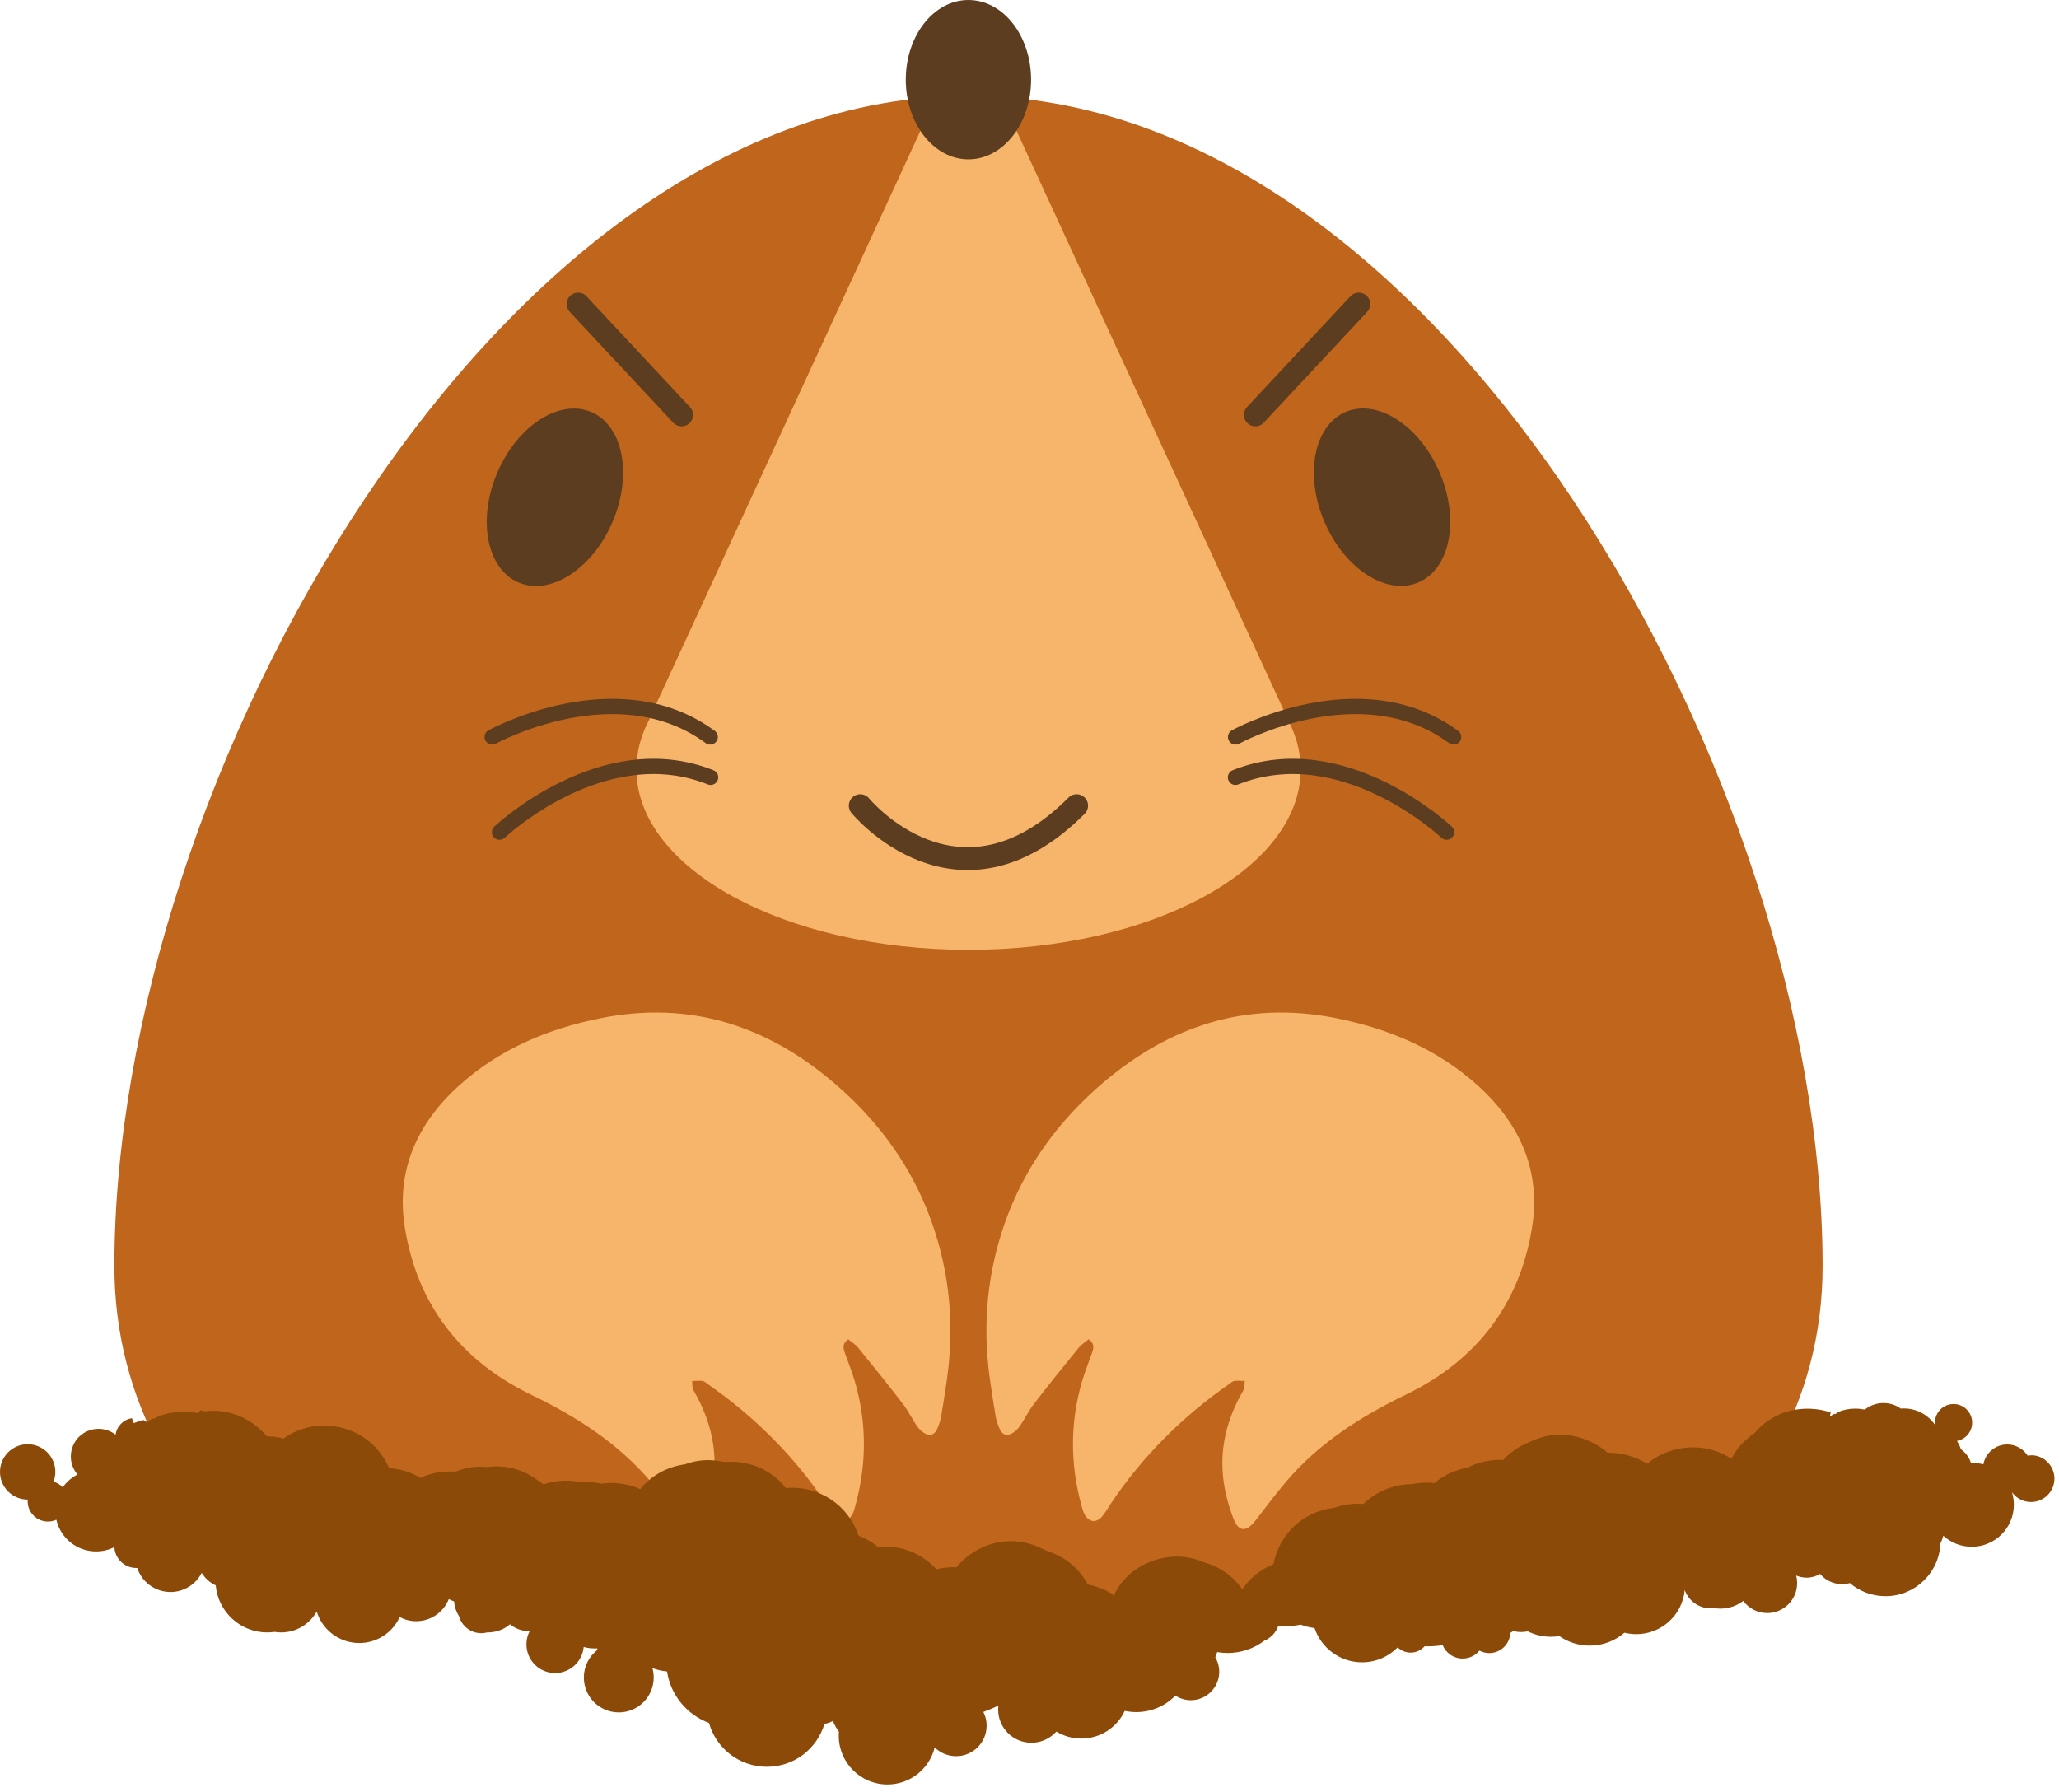 <svg width="270" height="235" viewBox="0 0 270 235" fill="none" xmlns="http://www.w3.org/2000/svg">
<g clip-path="url(#clip0_13_7805)">
<path d="M36.722 209H216.858C229.878 198.199 239 184.156 239 166.028C239 102.431 188.857 12.565 127.007 12.565C65.157 12.565 15 102.431 15 166.014C15 183.966 23.919 198.05 36.722 208.986V209Z" fill="#C0651C"/>
<path d="M168.475 93.652C168.434 93.462 168.394 93.285 168.312 93.095L129.835 9.634C128.82 7.422 125.18 7.422 124.165 9.634L85.688 93.109C85.606 93.299 85.552 93.475 85.525 93.665C84.185 95.945 83.455 98.374 83.455 100.897C83.455 113.964 102.957 124.561 127.007 124.561C151.057 124.561 170.559 113.964 170.559 100.897C170.559 98.374 169.828 95.945 168.488 93.665L168.475 93.652Z" fill="#F7B56B"/>
<path d="M126.993 20.896C131.53 20.896 135.208 16.218 135.208 10.448C135.208 4.678 131.53 0 126.993 0C122.456 0 118.778 4.678 118.778 10.448C118.778 16.218 122.456 20.896 126.993 20.896Z" fill="#5C3D20"/>
<path d="M80.312 68.469C82.96 62.302 81.729 55.844 77.561 54.046C73.394 52.247 67.869 55.789 65.221 61.956C62.573 68.124 63.805 74.581 67.972 76.38C72.139 78.178 77.664 74.636 80.312 68.469Z" fill="#5C3D20"/>
<path d="M162.019 96.65C162.019 96.65 178.368 87.641 190.616 96.65" stroke="#5C3D20" stroke-width="2" stroke-miterlimit="10" stroke-linecap="round"/>
<path d="M64.534 96.65C64.534 96.65 80.883 87.641 93.131 96.65" stroke="#5C3D20" stroke-width="2" stroke-miterlimit="10" stroke-linecap="round"/>
<path d="M65.495 109.134C65.495 109.134 79.07 96.298 93.186 101.942" stroke="#5C3D20" stroke-width="2" stroke-miterlimit="10" stroke-linecap="round"/>
<path d="M189.696 109.134C189.696 109.134 176.121 96.298 162.005 101.942" stroke="#5C3D20" stroke-width="2" stroke-miterlimit="10" stroke-linecap="round"/>
<path d="M112.81 105.66C112.81 105.66 125.613 121.278 141.177 105.66" stroke="#5C3D20" stroke-width="3" stroke-miterlimit="10" stroke-linecap="round"/>
<path d="M111.24 175.634C110.292 176.326 110.644 176.964 110.861 177.615C111.28 178.796 111.741 179.949 112.092 181.143C113.676 186.544 113.662 191.971 112.187 197.385C112.079 197.806 111.971 198.24 111.754 198.62C111.186 199.638 110.252 199.76 109.48 198.891C109.074 198.43 108.777 197.874 108.425 197.344C104.229 191.035 98.965 185.784 92.766 181.482C92.563 181.347 92.36 181.13 92.13 181.103C91.683 181.048 91.223 181.103 90.763 181.103C90.817 181.51 90.736 181.971 90.925 182.297C92.184 184.481 93.104 186.761 93.497 189.271C94.025 192.704 93.47 195.988 92.238 199.176C91.575 200.899 90.56 200.954 89.396 199.461C88.097 197.792 86.838 196.083 85.471 194.468C81.127 189.312 75.645 185.811 69.623 182.894C60.461 178.47 54.709 171.13 53.084 160.98C51.894 153.558 54.668 147.371 60.163 142.391C65.482 137.574 71.87 134.901 78.826 133.517C90.411 131.21 100.521 134.467 109.345 141.997C116.613 148.198 121.539 155.919 123.637 165.349C124.801 170.587 124.909 175.865 124.138 181.157C123.921 182.69 123.677 184.223 123.42 185.757C123.366 186.123 123.244 186.489 123.123 186.842C122.879 187.507 122.581 188.267 121.783 188.158C121.268 188.09 120.7 187.616 120.362 187.168C119.658 186.218 119.171 185.119 118.453 184.183C116.518 181.659 114.529 179.189 112.525 176.733C112.16 176.286 111.632 175.974 111.213 175.621L111.24 175.634Z" fill="#F7B56B"/>
<path d="M142.747 175.634C143.694 176.326 143.342 176.964 143.126 177.615C142.706 178.796 142.246 179.949 141.894 181.143C140.311 186.544 140.324 191.971 141.799 197.385C141.908 197.806 142.016 198.24 142.232 198.62C142.801 199.638 143.735 199.76 144.506 198.891C144.912 198.43 145.21 197.874 145.562 197.344C149.757 191.035 155.022 185.784 161.221 181.482C161.424 181.347 161.627 181.13 161.857 181.103C162.303 181.048 162.763 181.103 163.224 181.103C163.169 181.51 163.251 181.971 163.061 182.297C161.802 184.481 160.882 186.761 160.49 189.271C159.962 192.704 160.517 195.988 161.748 199.176C162.412 200.899 163.427 200.954 164.59 199.461C165.89 197.792 167.148 196.083 168.515 194.468C172.86 189.312 178.341 185.811 184.364 182.894C193.526 178.47 199.278 171.13 200.902 160.98C202.093 153.558 199.319 147.371 193.824 142.391C188.505 137.574 182.117 134.901 175.16 133.517C163.575 131.21 153.466 134.467 144.641 141.997C137.374 148.198 132.447 155.919 130.35 165.349C129.186 170.587 129.077 175.865 129.849 181.157C130.065 182.69 130.309 184.223 130.566 185.757C130.62 186.123 130.742 186.489 130.864 186.842C131.108 187.507 131.405 188.267 132.204 188.158C132.718 188.09 133.287 187.616 133.625 187.168C134.329 186.218 134.816 185.119 135.533 184.183C137.468 181.659 139.458 179.189 141.461 176.733C141.826 176.286 142.354 175.974 142.774 175.621L142.747 175.634Z" fill="#F7B56B"/>
<path d="M75.808 39.879L89.382 54.411" stroke="#5C3D20" stroke-width="3" stroke-miterlimit="10" stroke-linecap="round"/>
<path d="M186.024 76.369C190.191 74.57 191.423 68.112 188.775 61.945C186.127 55.778 180.602 52.236 176.435 54.035C172.267 55.833 171.036 62.291 173.684 68.458C176.332 74.625 181.857 78.167 186.024 76.369Z" fill="#5C3D20"/>
<path d="M178.179 39.879L164.618 54.411" stroke="#5C3D20" stroke-width="3" stroke-miterlimit="10" stroke-linecap="round"/>
</g>
<path fill-rule="evenodd" clip-rule="evenodd" d="M266.39 190.86C266.22 190.86 266.05 190.87 265.89 190.9C265.32 190.02 264.33 189.43 263.21 189.43C261.65 189.43 260.35 190.56 260.08 192.04C259.61 191.91 259.12 191.84 258.62 191.84C258.56 191.84 258.51 191.84 258.45 191.84C258.21 191.11 257.74 190.48 257.13 190.05C257.01 189.66 256.84 189.3 256.61 188.97C257.75 188.76 258.61 187.77 258.61 186.57C258.61 185.22 257.52 184.13 256.17 184.13C254.82 184.13 253.73 185.22 253.73 186.57C253.73 186.68 253.73 186.78 253.75 186.88C252.86 185.57 251.36 184.71 249.66 184.71C249.52 184.71 249.39 184.71 249.26 184.73C248.62 184.27 247.83 184 246.98 184C246.05 184 245.2 184.32 244.53 184.86C244.13 184.78 243.72 184.73 243.29 184.73C242.47 184.73 241.69 184.89 240.99 185.19C240.97 185.22 240.94 185.25 240.92 185.29C240.83 185.34 240.74 185.39 240.66 185.45C240.62 185.43 240.59 185.42 240.55 185.41C240.34 185.52 240.13 185.64 239.93 185.78C239.98 185.6 240.03 185.42 240.06 185.23C239.23 184.95 238.35 184.79 237.43 184.75C234.5 184.63 231.88 185.79 230.06 187.96C228.75 188.82 227.73 189.97 227.04 191.31C225.31 190.16 223.2 189.63 220.98 189.87C219.08 190.07 217.37 190.81 216.01 191.96C215.4 191.58 214.74 191.27 214.02 191.03C212.94 190.67 211.87 190.5 210.81 190.52C209.93 189.73 208.89 189.13 207.69 188.7C205.28 187.85 202.87 187.99 200.62 189.1C199.24 189.63 198.05 190.44 197.11 191.47C195.49 191.38 193.86 191.72 192.38 192.5C190.78 192.77 189.32 193.46 188.1 194.5C187.13 194.38 186.13 194.43 185.12 194.64C182.68 194.66 180.43 195.64 178.78 197.24C177.51 197.13 176.21 197.29 174.93 197.74C170.91 198.21 167.75 201.16 166.99 205.13C165.27 205.84 163.88 206.96 162.9 208.43C161.7 206.69 159.93 205.44 157.84 204.87C155.78 203.98 153.57 203.89 151.35 204.63C148.96 205.43 147.16 206.99 146.07 209.18C145.28 208.66 144.4 208.26 143.44 207.99C143.17 207.91 142.9 207.85 142.64 207.8C141.57 205.77 139.88 204.32 137.64 203.52C137.31 203.4 136.98 203.26 136.66 203.1C133.55 201.56 130.1 201.83 127.27 203.83C126.56 204.33 125.94 204.91 125.41 205.54C124.54 205.5 123.65 205.59 122.79 205.8C120.87 203.69 118.07 202.58 115.14 202.87C114.36 202.23 113.5 201.74 112.59 201.4C111.23 197.31 107.29 194.77 103.06 195.15C101.25 192.85 98.43 191.55 95.34 191.72C95.29 191.72 95.24 191.72 95.18 191.72C95.01 191.72 94.83 191.7 94.66 191.67C92.96 191.34 91.41 191.45 89.79 192.04C87.42 192.37 85.38 193.53 83.96 195.29C82.35 194.57 80.57 194.33 78.85 194.58C78.04 194.39 77.19 194.31 76.31 194.34C76.27 194.34 76.23 194.34 76.19 194.34C76.03 194.34 75.88 194.33 75.72 194.3C74.17 194.05 72.65 194.2 71.26 194.67C70.96 194.42 70.63 194.19 70.29 193.98C68.35 192.62 66.18 192.08 63.91 192.39C62.46 192.25 61.08 192.45 59.72 193.01C58.1 192.87 56.56 193.13 55.13 193.82C53.86 193.05 52.47 192.62 51.02 192.55C49.78 189.59 47.06 187.45 43.7 187.03C41.31 186.73 39.01 187.34 37.18 188.65C36.48 188.47 35.75 188.37 35 188.37C34.67 187.98 34.3 187.61 33.9 187.26C31.88 185.53 29.4 184.78 26.91 185.08C26.7 185.03 26.5 184.99 26.29 184.95C26.19 185.07 26.09 185.2 25.99 185.33C25.38 185.21 24.75 185.15 24.11 185.15C22.95 185.15 21.84 185.35 20.81 185.73C20.61 185.83 20.42 185.93 20.23 186.04C20.17 186.04 20.1 186.04 20.04 186.05C19.76 186.18 19.48 186.33 19.21 186.48C19.09 186.39 18.96 186.3 18.82 186.23C18.39 186.33 17.96 186.46 17.55 186.63C17.51 186.52 17.46 186.42 17.41 186.31C17.38 186.2 17.34 186.1 17.31 185.99C16.19 186.15 15.31 187.04 15.16 188.15C14.54 187.67 13.77 187.38 12.92 187.38C10.91 187.38 9.29 189.01 9.29 191.01C9.29 191.91 9.62 192.73 10.16 193.37C9.39 193.77 8.73 194.35 8.23 195.05C7.91 194.71 7.49 194.45 7.02 194.32C7.17 193.92 7.26 193.48 7.26 193.03C7.26 191.02 5.63 189.4 3.63 189.4C1.63 189.4 0 191.03 0 193.03C0 195.03 1.63 196.66 3.63 196.66C3.63 196.73 3.63 196.81 3.63 196.88C3.63 198.35 4.82 199.54 6.29 199.54C6.68 199.54 7.05 199.46 7.39 199.3C7.93 201.68 10.06 203.46 12.6 203.46C13.46 203.46 14.28 203.26 15 202.89C15.07 204.41 16.33 205.63 17.87 205.63C17.91 205.63 17.96 205.63 18 205.63C18.6 207.46 20.33 208.78 22.36 208.78C24.15 208.78 25.69 207.76 26.45 206.27C26.89 206.98 27.53 207.56 28.29 207.91C28.6 211.37 31.5 214.08 35.04 214.08C35.37 214.08 35.7 214.06 36.01 214.01C36.29 214.06 36.58 214.08 36.87 214.08C38.88 214.08 40.62 212.97 41.53 211.34C42.26 213.73 44.48 215.47 47.11 215.47C49.46 215.47 51.49 214.08 52.41 212.07C53.06 212.41 53.79 212.61 54.57 212.61C56.51 212.61 58.17 211.41 58.85 209.71C59.07 209.83 59.3 209.93 59.54 210.01C59.6 210.73 59.83 211.4 60.2 211.98C60.56 213.25 61.72 214.18 63.1 214.18C63.37 214.18 63.63 214.14 63.88 214.08C63.91 214.08 63.95 214.08 63.98 214.08C65.09 214.08 66.1 213.68 66.88 213.01C67.54 213.57 68.39 213.9 69.31 213.9C69.36 213.9 69.41 213.9 69.46 213.9C69.18 214.42 69.03 215.02 69.03 215.65C69.03 217.73 70.72 219.41 72.79 219.41C74.75 219.41 76.37 217.9 76.54 215.99C76.99 216.12 77.47 216.18 77.96 216.18C78.08 216.18 78.19 216.18 78.31 216.17C78.31 216.24 78.33 216.3 78.34 216.37C77.26 217.21 76.56 218.52 76.56 219.99C76.56 222.52 78.61 224.57 81.14 224.57C83.67 224.57 85.72 222.52 85.72 219.99C85.72 219.56 85.66 219.15 85.55 218.76C86.15 218.99 86.8 219.14 87.47 219.2C87.94 222.32 90.09 224.88 92.97 225.95C93.9 229.27 96.95 231.7 100.56 231.7C104.17 231.7 107.15 229.32 108.12 226.06C108.52 226.02 108.89 225.88 109.22 225.68C109.41 226.19 109.68 226.66 110.01 227.09C109.99 227.27 109.99 227.46 109.99 227.64C109.99 231.16 112.85 234.02 116.37 234.02C119.37 234.02 121.89 231.95 122.57 229.16C123.29 229.87 124.28 230.31 125.38 230.31C127.59 230.31 129.38 228.52 129.38 226.31C129.38 225.66 129.23 225.05 128.95 224.51C129.62 224.27 130.28 223.99 130.92 223.67C130.9 223.84 130.89 224.02 130.89 224.19C130.89 226.6 132.84 228.55 135.25 228.55C136.55 228.55 137.72 227.98 138.52 227.08C139.47 227.66 140.59 228 141.79 228C144.31 228 146.49 226.52 147.49 224.37C147.98 224.47 148.48 224.53 148.99 224.53C151.01 224.53 152.83 223.7 154.13 222.37C154.71 222.75 155.41 222.97 156.15 222.97C158.21 222.97 159.88 221.3 159.88 219.24C159.88 218.55 159.69 217.9 159.36 217.35C159.46 217.13 159.54 216.9 159.61 216.66C160.05 216.74 160.51 216.78 160.97 216.78C162.78 216.78 164.45 216.18 165.79 215.17C166.63 214.82 167.3 214.12 167.61 213.26C167.84 213.27 168.06 213.28 168.29 213.28C169.07 213.28 169.83 213.2 170.57 213.06C171.14 213.28 171.75 213.43 172.38 213.51C173.25 216.12 175.71 218 178.61 218C180.44 218 182.09 217.25 183.28 216.04C183.72 216.47 184.32 216.73 184.98 216.73C185.71 216.73 186.36 216.41 186.81 215.9C186.96 215.9 187.12 215.9 187.27 215.9C187.92 215.9 188.56 215.85 189.18 215.75C189.6 216.78 190.62 217.51 191.8 217.51C192.69 217.51 193.48 217.1 194 216.47C194.39 216.67 194.83 216.79 195.29 216.79C196.77 216.79 197.99 215.62 198.05 214.15C198.18 214.07 198.31 213.99 198.43 213.9C198.76 213.98 199.11 214.03 199.46 214.03C199.76 214.03 200.06 214 200.34 213.94C201.26 214.39 202.29 214.65 203.38 214.65C203.76 214.65 204.12 214.62 204.48 214.56C205.61 215.35 206.98 215.81 208.47 215.81C210.21 215.81 211.8 215.17 213.02 214.12C213.52 214.24 214.04 214.31 214.57 214.31C217.9 214.31 220.63 211.77 220.92 208.52C221.42 209.93 222.77 210.93 224.34 210.93C224.51 210.93 224.68 210.92 224.84 210.9C225.09 210.94 225.34 210.96 225.6 210.96C226.73 210.96 227.76 210.58 228.59 209.95C229.3 210.91 230.45 211.54 231.74 211.54C233.91 211.54 235.66 209.78 235.66 207.62C235.66 207.28 235.62 206.94 235.53 206.62C235.95 206.8 236.41 206.9 236.9 206.9C237.55 206.9 238.16 206.72 238.67 206.41C239.36 207.23 240.39 207.75 241.55 207.75C241.9 207.75 242.25 207.7 242.57 207.61C243.83 208.68 245.46 209.33 247.24 209.33C251.12 209.33 254.29 206.26 254.45 202.41C254.61 202.09 254.74 201.75 254.83 201.4C255.81 202.3 257.12 202.85 258.56 202.85C261.61 202.85 264.08 200.38 264.08 197.33C264.08 196.76 263.99 196.2 263.83 195.69C264.39 196.47 265.3 196.98 266.33 196.98C268.03 196.98 269.4 195.6 269.4 193.91C269.4 192.22 268.02 190.84 266.33 190.84L266.39 190.86Z" fill="#8C4A08"/>
<defs>
<clipPath id="clip0_13_7805">
<rect width="224" height="209" fill="white" transform="translate(15)"/>
</clipPath>
</defs>
</svg>
